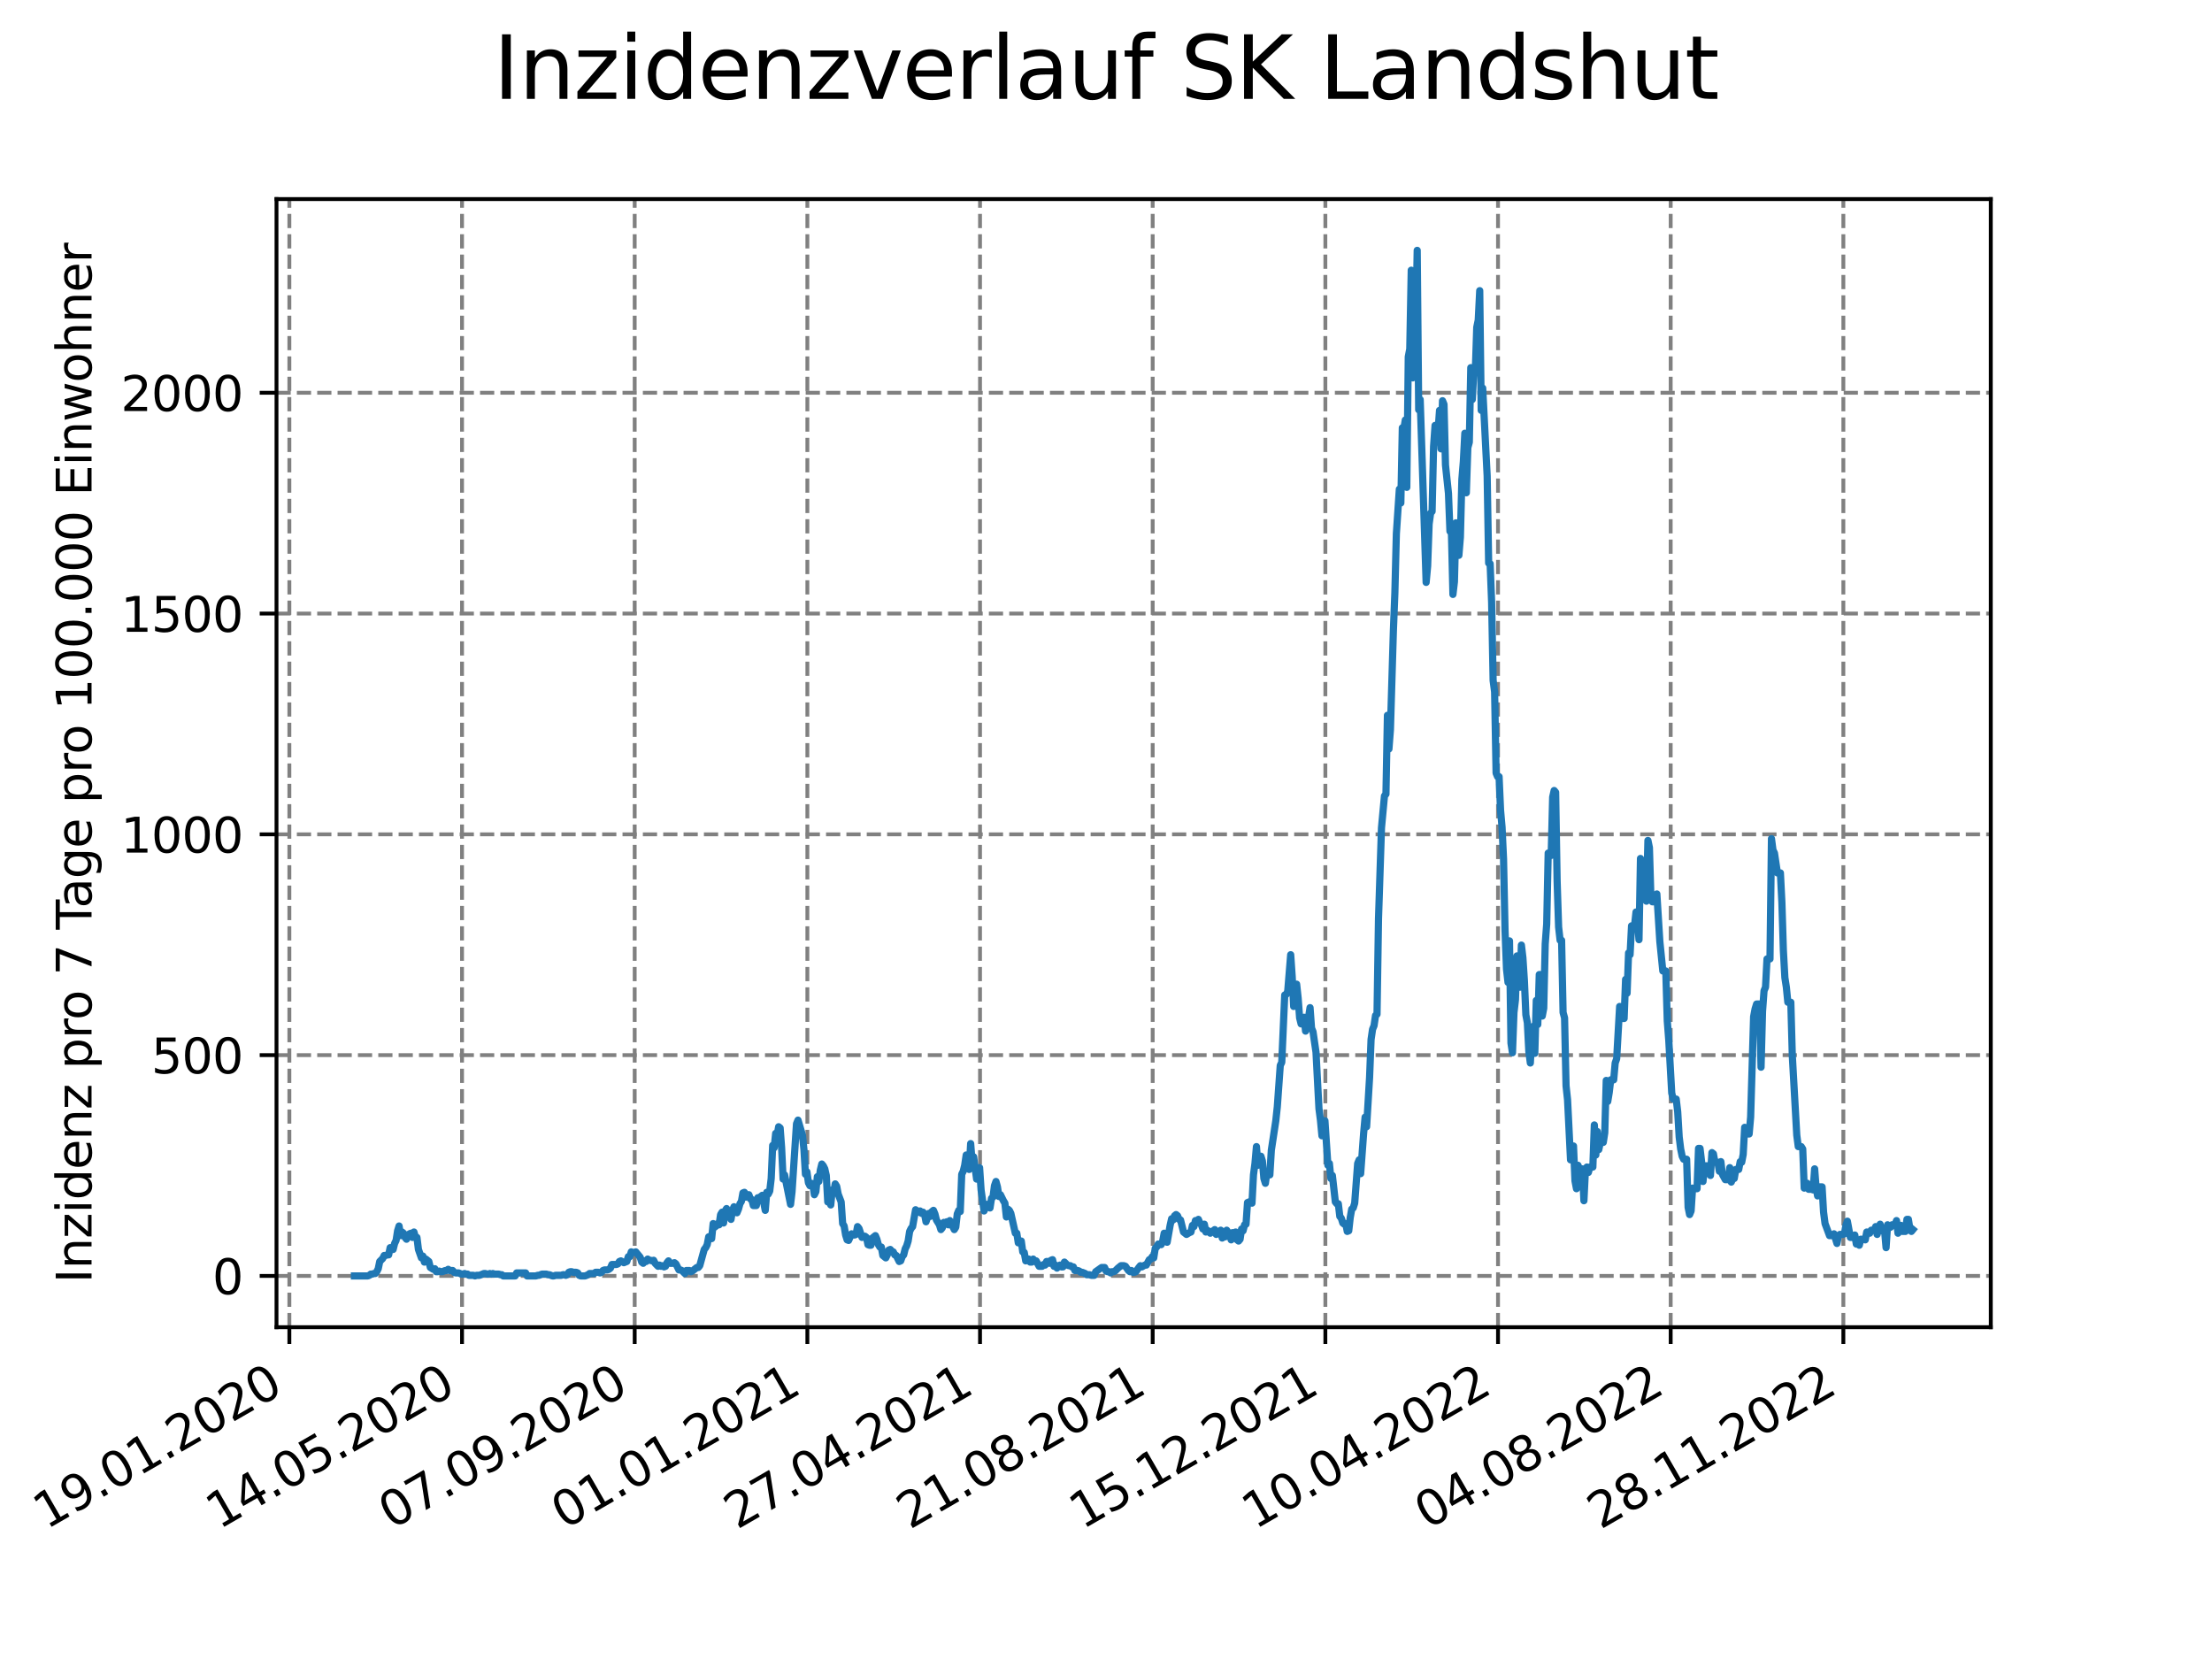 <?xml version="1.0" encoding="utf-8" standalone="no"?>
<!DOCTYPE svg PUBLIC "-//W3C//DTD SVG 1.1//EN"
  "http://www.w3.org/Graphics/SVG/1.1/DTD/svg11.dtd">
<svg xmlns:xlink="http://www.w3.org/1999/xlink" width="460.8pt" height="345.6pt" viewBox="0 0 460.8 345.6" xmlns="http://www.w3.org/2000/svg" version="1.1">
 <defs>
  <style type="text/css">*{stroke-linejoin: round; stroke-linecap: butt}</style>
 </defs>
 <g id="figure_1">
  <g id="patch_1">
   <path d="M 0 345.6 
L 460.8 345.6 
L 460.8 0 
L 0 0 
z
" style="fill: #ffffff"/>
  </g>
  <g id="axes_1">
   <g id="patch_2">
    <path d="M 57.6 276.48 
L 414.72 276.48 
L 414.72 41.472 
L 57.6 41.472 
z
" style="fill: #ffffff"/>
   </g>
   <g id="matplotlib.axis_1">
    <g id="xtick_1">
     <g id="line2d_1">
      <path d="M 60.28 276.48 
L 60.28 41.472 
" clip-path="url(#p6dc1a05a13)" style="fill: none; stroke-dasharray: 2.96,1.28; stroke-dashoffset: 0; stroke: #808080; stroke-width: 0.8"/>
     </g>
     <g id="line2d_2">
      <defs>
       <path id="ma65158c890" d="M 0 0 
L 0 3.5 
" style="stroke: #000000; stroke-width: 0.8"/>
      </defs>
      <g>
       <use xlink:href="#ma65158c890" x="60.28" y="276.48" style="stroke: #000000; stroke-width: 0.8"/>
      </g>
     </g>
     <g id="text_1">
      <!-- 19.01.2020 -->
      <g transform="translate(9.654 318.689) rotate(-30) scale(0.1 -0.1)">
       <defs>
        <path id="DejaVuSans-31" d="M 794 531 
L 1825 531 
L 1825 4091 
L 703 3866 
L 703 4441 
L 1819 4666 
L 2450 4666 
L 2450 531 
L 3481 531 
L 3481 0 
L 794 0 
L 794 531 
z
" transform="scale(0.016)"/>
        <path id="DejaVuSans-39" d="M 703 97 
L 703 672 
Q 941 559 1184 500 
Q 1428 441 1663 441 
Q 2288 441 2617 861 
Q 2947 1281 2994 2138 
Q 2813 1869 2534 1725 
Q 2256 1581 1919 1581 
Q 1219 1581 811 2004 
Q 403 2428 403 3163 
Q 403 3881 828 4315 
Q 1253 4750 1959 4750 
Q 2769 4750 3195 4129 
Q 3622 3509 3622 2328 
Q 3622 1225 3098 567 
Q 2575 -91 1691 -91 
Q 1453 -91 1209 -44 
Q 966 3 703 97 
z
M 1959 2075 
Q 2384 2075 2632 2365 
Q 2881 2656 2881 3163 
Q 2881 3666 2632 3958 
Q 2384 4250 1959 4250 
Q 1534 4250 1286 3958 
Q 1038 3666 1038 3163 
Q 1038 2656 1286 2365 
Q 1534 2075 1959 2075 
z
" transform="scale(0.016)"/>
        <path id="DejaVuSans-2e" d="M 684 794 
L 1344 794 
L 1344 0 
L 684 0 
L 684 794 
z
" transform="scale(0.016)"/>
        <path id="DejaVuSans-30" d="M 2034 4250 
Q 1547 4250 1301 3770 
Q 1056 3291 1056 2328 
Q 1056 1369 1301 889 
Q 1547 409 2034 409 
Q 2525 409 2770 889 
Q 3016 1369 3016 2328 
Q 3016 3291 2770 3770 
Q 2525 4250 2034 4250 
z
M 2034 4750 
Q 2819 4750 3233 4129 
Q 3647 3509 3647 2328 
Q 3647 1150 3233 529 
Q 2819 -91 2034 -91 
Q 1250 -91 836 529 
Q 422 1150 422 2328 
Q 422 3509 836 4129 
Q 1250 4750 2034 4750 
z
" transform="scale(0.016)"/>
        <path id="DejaVuSans-32" d="M 1228 531 
L 3431 531 
L 3431 0 
L 469 0 
L 469 531 
Q 828 903 1448 1529 
Q 2069 2156 2228 2338 
Q 2531 2678 2651 2914 
Q 2772 3150 2772 3378 
Q 2772 3750 2511 3984 
Q 2250 4219 1831 4219 
Q 1534 4219 1204 4116 
Q 875 4013 500 3803 
L 500 4441 
Q 881 4594 1212 4672 
Q 1544 4750 1819 4750 
Q 2544 4750 2975 4387 
Q 3406 4025 3406 3419 
Q 3406 3131 3298 2873 
Q 3191 2616 2906 2266 
Q 2828 2175 2409 1742 
Q 1991 1309 1228 531 
z
" transform="scale(0.016)"/>
       </defs>
       <use xlink:href="#DejaVuSans-31"/>
       <use xlink:href="#DejaVuSans-39" x="63.623"/>
       <use xlink:href="#DejaVuSans-2e" x="127.246"/>
       <use xlink:href="#DejaVuSans-30" x="159.033"/>
       <use xlink:href="#DejaVuSans-31" x="222.656"/>
       <use xlink:href="#DejaVuSans-2e" x="286.279"/>
       <use xlink:href="#DejaVuSans-32" x="318.066"/>
       <use xlink:href="#DejaVuSans-30" x="381.689"/>
       <use xlink:href="#DejaVuSans-32" x="445.312"/>
       <use xlink:href="#DejaVuSans-30" x="508.936"/>
      </g>
     </g>
    </g>
    <g id="xtick_2">
     <g id="line2d_3">
      <path d="M 96.249 276.48 
L 96.249 41.472 
" clip-path="url(#p6dc1a05a13)" style="fill: none; stroke-dasharray: 2.96,1.28; stroke-dashoffset: 0; stroke: #808080; stroke-width: 0.8"/>
     </g>
     <g id="line2d_4">
      <g>
       <use xlink:href="#ma65158c890" x="96.249" y="276.48" style="stroke: #000000; stroke-width: 0.8"/>
      </g>
     </g>
     <g id="text_2">
      <!-- 14.05.2020 -->
      <g transform="translate(45.624 318.689) rotate(-30) scale(0.1 -0.1)">
       <defs>
        <path id="DejaVuSans-34" d="M 2419 4116 
L 825 1625 
L 2419 1625 
L 2419 4116 
z
M 2253 4666 
L 3047 4666 
L 3047 1625 
L 3713 1625 
L 3713 1100 
L 3047 1100 
L 3047 0 
L 2419 0 
L 2419 1100 
L 313 1100 
L 313 1709 
L 2253 4666 
z
" transform="scale(0.016)"/>
        <path id="DejaVuSans-35" d="M 691 4666 
L 3169 4666 
L 3169 4134 
L 1269 4134 
L 1269 2991 
Q 1406 3038 1543 3061 
Q 1681 3084 1819 3084 
Q 2600 3084 3056 2656 
Q 3513 2228 3513 1497 
Q 3513 744 3044 326 
Q 2575 -91 1722 -91 
Q 1428 -91 1123 -41 
Q 819 9 494 109 
L 494 744 
Q 775 591 1075 516 
Q 1375 441 1709 441 
Q 2250 441 2565 725 
Q 2881 1009 2881 1497 
Q 2881 1984 2565 2268 
Q 2250 2553 1709 2553 
Q 1456 2553 1204 2497 
Q 953 2441 691 2322 
L 691 4666 
z
" transform="scale(0.016)"/>
       </defs>
       <use xlink:href="#DejaVuSans-31"/>
       <use xlink:href="#DejaVuSans-34" x="63.623"/>
       <use xlink:href="#DejaVuSans-2e" x="127.246"/>
       <use xlink:href="#DejaVuSans-30" x="159.033"/>
       <use xlink:href="#DejaVuSans-35" x="222.656"/>
       <use xlink:href="#DejaVuSans-2e" x="286.279"/>
       <use xlink:href="#DejaVuSans-32" x="318.066"/>
       <use xlink:href="#DejaVuSans-30" x="381.689"/>
       <use xlink:href="#DejaVuSans-32" x="445.312"/>
       <use xlink:href="#DejaVuSans-30" x="508.936"/>
      </g>
     </g>
    </g>
    <g id="xtick_3">
     <g id="line2d_5">
      <path d="M 132.218 276.48 
L 132.218 41.472 
" clip-path="url(#p6dc1a05a13)" style="fill: none; stroke-dasharray: 2.96,1.28; stroke-dashoffset: 0; stroke: #808080; stroke-width: 0.8"/>
     </g>
     <g id="line2d_6">
      <g>
       <use xlink:href="#ma65158c890" x="132.218" y="276.48" style="stroke: #000000; stroke-width: 0.8"/>
      </g>
     </g>
     <g id="text_3">
      <!-- 07.09.2020 -->
      <g transform="translate(81.593 318.689) rotate(-30) scale(0.1 -0.1)">
       <defs>
        <path id="DejaVuSans-37" d="M 525 4666 
L 3525 4666 
L 3525 4397 
L 1831 0 
L 1172 0 
L 2766 4134 
L 525 4134 
L 525 4666 
z
" transform="scale(0.016)"/>
       </defs>
       <use xlink:href="#DejaVuSans-30"/>
       <use xlink:href="#DejaVuSans-37" x="63.623"/>
       <use xlink:href="#DejaVuSans-2e" x="127.246"/>
       <use xlink:href="#DejaVuSans-30" x="159.033"/>
       <use xlink:href="#DejaVuSans-39" x="222.656"/>
       <use xlink:href="#DejaVuSans-2e" x="286.279"/>
       <use xlink:href="#DejaVuSans-32" x="318.066"/>
       <use xlink:href="#DejaVuSans-30" x="381.689"/>
       <use xlink:href="#DejaVuSans-32" x="445.312"/>
       <use xlink:href="#DejaVuSans-30" x="508.936"/>
      </g>
     </g>
    </g>
    <g id="xtick_4">
     <g id="line2d_7">
      <path d="M 168.188 276.48 
L 168.188 41.472 
" clip-path="url(#p6dc1a05a13)" style="fill: none; stroke-dasharray: 2.96,1.28; stroke-dashoffset: 0; stroke: #808080; stroke-width: 0.8"/>
     </g>
     <g id="line2d_8">
      <g>
       <use xlink:href="#ma65158c890" x="168.188" y="276.48" style="stroke: #000000; stroke-width: 0.8"/>
      </g>
     </g>
     <g id="text_4">
      <!-- 01.01.2021 -->
      <g transform="translate(117.563 318.689) rotate(-30) scale(0.1 -0.1)">
       <use xlink:href="#DejaVuSans-30"/>
       <use xlink:href="#DejaVuSans-31" x="63.623"/>
       <use xlink:href="#DejaVuSans-2e" x="127.246"/>
       <use xlink:href="#DejaVuSans-30" x="159.033"/>
       <use xlink:href="#DejaVuSans-31" x="222.656"/>
       <use xlink:href="#DejaVuSans-2e" x="286.279"/>
       <use xlink:href="#DejaVuSans-32" x="318.066"/>
       <use xlink:href="#DejaVuSans-30" x="381.689"/>
       <use xlink:href="#DejaVuSans-32" x="445.312"/>
       <use xlink:href="#DejaVuSans-31" x="508.936"/>
      </g>
     </g>
    </g>
    <g id="xtick_5">
     <g id="line2d_9">
      <path d="M 204.157 276.48 
L 204.157 41.472 
" clip-path="url(#p6dc1a05a13)" style="fill: none; stroke-dasharray: 2.96,1.28; stroke-dashoffset: 0; stroke: #808080; stroke-width: 0.8"/>
     </g>
     <g id="line2d_10">
      <g>
       <use xlink:href="#ma65158c890" x="204.157" y="276.48" style="stroke: #000000; stroke-width: 0.8"/>
      </g>
     </g>
     <g id="text_5">
      <!-- 27.04.2021 -->
      <g transform="translate(153.532 318.689) rotate(-30) scale(0.1 -0.1)">
       <use xlink:href="#DejaVuSans-32"/>
       <use xlink:href="#DejaVuSans-37" x="63.623"/>
       <use xlink:href="#DejaVuSans-2e" x="127.246"/>
       <use xlink:href="#DejaVuSans-30" x="159.033"/>
       <use xlink:href="#DejaVuSans-34" x="222.656"/>
       <use xlink:href="#DejaVuSans-2e" x="286.279"/>
       <use xlink:href="#DejaVuSans-32" x="318.066"/>
       <use xlink:href="#DejaVuSans-30" x="381.689"/>
       <use xlink:href="#DejaVuSans-32" x="445.312"/>
       <use xlink:href="#DejaVuSans-31" x="508.936"/>
      </g>
     </g>
    </g>
    <g id="xtick_6">
     <g id="line2d_11">
      <path d="M 240.126 276.48 
L 240.126 41.472 
" clip-path="url(#p6dc1a05a13)" style="fill: none; stroke-dasharray: 2.96,1.28; stroke-dashoffset: 0; stroke: #808080; stroke-width: 0.8"/>
     </g>
     <g id="line2d_12">
      <g>
       <use xlink:href="#ma65158c890" x="240.126" y="276.48" style="stroke: #000000; stroke-width: 0.8"/>
      </g>
     </g>
     <g id="text_6">
      <!-- 21.08.2021 -->
      <g transform="translate(189.501 318.689) rotate(-30) scale(0.1 -0.1)">
       <defs>
        <path id="DejaVuSans-38" d="M 2034 2216 
Q 1584 2216 1326 1975 
Q 1069 1734 1069 1313 
Q 1069 891 1326 650 
Q 1584 409 2034 409 
Q 2484 409 2743 651 
Q 3003 894 3003 1313 
Q 3003 1734 2745 1975 
Q 2488 2216 2034 2216 
z
M 1403 2484 
Q 997 2584 770 2862 
Q 544 3141 544 3541 
Q 544 4100 942 4425 
Q 1341 4750 2034 4750 
Q 2731 4750 3128 4425 
Q 3525 4100 3525 3541 
Q 3525 3141 3298 2862 
Q 3072 2584 2669 2484 
Q 3125 2378 3379 2068 
Q 3634 1759 3634 1313 
Q 3634 634 3220 271 
Q 2806 -91 2034 -91 
Q 1263 -91 848 271 
Q 434 634 434 1313 
Q 434 1759 690 2068 
Q 947 2378 1403 2484 
z
M 1172 3481 
Q 1172 3119 1398 2916 
Q 1625 2713 2034 2713 
Q 2441 2713 2670 2916 
Q 2900 3119 2900 3481 
Q 2900 3844 2670 4047 
Q 2441 4250 2034 4250 
Q 1625 4250 1398 4047 
Q 1172 3844 1172 3481 
z
" transform="scale(0.016)"/>
       </defs>
       <use xlink:href="#DejaVuSans-32"/>
       <use xlink:href="#DejaVuSans-31" x="63.623"/>
       <use xlink:href="#DejaVuSans-2e" x="127.246"/>
       <use xlink:href="#DejaVuSans-30" x="159.033"/>
       <use xlink:href="#DejaVuSans-38" x="222.656"/>
       <use xlink:href="#DejaVuSans-2e" x="286.279"/>
       <use xlink:href="#DejaVuSans-32" x="318.066"/>
       <use xlink:href="#DejaVuSans-30" x="381.689"/>
       <use xlink:href="#DejaVuSans-32" x="445.312"/>
       <use xlink:href="#DejaVuSans-31" x="508.936"/>
      </g>
     </g>
    </g>
    <g id="xtick_7">
     <g id="line2d_13">
      <path d="M 276.096 276.48 
L 276.096 41.472 
" clip-path="url(#p6dc1a05a13)" style="fill: none; stroke-dasharray: 2.96,1.28; stroke-dashoffset: 0; stroke: #808080; stroke-width: 0.8"/>
     </g>
     <g id="line2d_14">
      <g>
       <use xlink:href="#ma65158c890" x="276.096" y="276.48" style="stroke: #000000; stroke-width: 0.8"/>
      </g>
     </g>
     <g id="text_7">
      <!-- 15.12.2021 -->
      <g transform="translate(225.471 318.689) rotate(-30) scale(0.1 -0.1)">
       <use xlink:href="#DejaVuSans-31"/>
       <use xlink:href="#DejaVuSans-35" x="63.623"/>
       <use xlink:href="#DejaVuSans-2e" x="127.246"/>
       <use xlink:href="#DejaVuSans-31" x="159.033"/>
       <use xlink:href="#DejaVuSans-32" x="222.656"/>
       <use xlink:href="#DejaVuSans-2e" x="286.279"/>
       <use xlink:href="#DejaVuSans-32" x="318.066"/>
       <use xlink:href="#DejaVuSans-30" x="381.689"/>
       <use xlink:href="#DejaVuSans-32" x="445.312"/>
       <use xlink:href="#DejaVuSans-31" x="508.936"/>
      </g>
     </g>
    </g>
    <g id="xtick_8">
     <g id="line2d_15">
      <path d="M 312.065 276.48 
L 312.065 41.472 
" clip-path="url(#p6dc1a05a13)" style="fill: none; stroke-dasharray: 2.96,1.28; stroke-dashoffset: 0; stroke: #808080; stroke-width: 0.8"/>
     </g>
     <g id="line2d_16">
      <g>
       <use xlink:href="#ma65158c890" x="312.065" y="276.48" style="stroke: #000000; stroke-width: 0.8"/>
      </g>
     </g>
     <g id="text_8">
      <!-- 10.04.2022 -->
      <g transform="translate(261.44 318.689) rotate(-30) scale(0.1 -0.1)">
       <use xlink:href="#DejaVuSans-31"/>
       <use xlink:href="#DejaVuSans-30" x="63.623"/>
       <use xlink:href="#DejaVuSans-2e" x="127.246"/>
       <use xlink:href="#DejaVuSans-30" x="159.033"/>
       <use xlink:href="#DejaVuSans-34" x="222.656"/>
       <use xlink:href="#DejaVuSans-2e" x="286.279"/>
       <use xlink:href="#DejaVuSans-32" x="318.066"/>
       <use xlink:href="#DejaVuSans-30" x="381.689"/>
       <use xlink:href="#DejaVuSans-32" x="445.312"/>
       <use xlink:href="#DejaVuSans-32" x="508.936"/>
      </g>
     </g>
    </g>
    <g id="xtick_9">
     <g id="line2d_17">
      <path d="M 348.035 276.48 
L 348.035 41.472 
" clip-path="url(#p6dc1a05a13)" style="fill: none; stroke-dasharray: 2.96,1.28; stroke-dashoffset: 0; stroke: #808080; stroke-width: 0.8"/>
     </g>
     <g id="line2d_18">
      <g>
       <use xlink:href="#ma65158c890" x="348.035" y="276.48" style="stroke: #000000; stroke-width: 0.8"/>
      </g>
     </g>
     <g id="text_9">
      <!-- 04.08.2022 -->
      <g transform="translate(297.409 318.689) rotate(-30) scale(0.1 -0.1)">
       <use xlink:href="#DejaVuSans-30"/>
       <use xlink:href="#DejaVuSans-34" x="63.623"/>
       <use xlink:href="#DejaVuSans-2e" x="127.246"/>
       <use xlink:href="#DejaVuSans-30" x="159.033"/>
       <use xlink:href="#DejaVuSans-38" x="222.656"/>
       <use xlink:href="#DejaVuSans-2e" x="286.279"/>
       <use xlink:href="#DejaVuSans-32" x="318.066"/>
       <use xlink:href="#DejaVuSans-30" x="381.689"/>
       <use xlink:href="#DejaVuSans-32" x="445.312"/>
       <use xlink:href="#DejaVuSans-32" x="508.936"/>
      </g>
     </g>
    </g>
    <g id="xtick_10">
     <g id="line2d_19">
      <path d="M 384.004 276.48 
L 384.004 41.472 
" clip-path="url(#p6dc1a05a13)" style="fill: none; stroke-dasharray: 2.96,1.28; stroke-dashoffset: 0; stroke: #808080; stroke-width: 0.8"/>
     </g>
     <g id="line2d_20">
      <g>
       <use xlink:href="#ma65158c890" x="384.004" y="276.48" style="stroke: #000000; stroke-width: 0.8"/>
      </g>
     </g>
     <g id="text_10">
      <!-- 28.11.2022 -->
      <g transform="translate(333.379 318.689) rotate(-30) scale(0.1 -0.1)">
       <use xlink:href="#DejaVuSans-32"/>
       <use xlink:href="#DejaVuSans-38" x="63.623"/>
       <use xlink:href="#DejaVuSans-2e" x="127.246"/>
       <use xlink:href="#DejaVuSans-31" x="159.033"/>
       <use xlink:href="#DejaVuSans-31" x="222.656"/>
       <use xlink:href="#DejaVuSans-2e" x="286.279"/>
       <use xlink:href="#DejaVuSans-32" x="318.066"/>
       <use xlink:href="#DejaVuSans-30" x="381.689"/>
       <use xlink:href="#DejaVuSans-32" x="445.312"/>
       <use xlink:href="#DejaVuSans-32" x="508.936"/>
      </g>
     </g>
    </g>
   </g>
   <g id="matplotlib.axis_2">
    <g id="ytick_1">
     <g id="line2d_21">
      <path d="M 57.6 265.798 
L 414.72 265.798 
" clip-path="url(#p6dc1a05a13)" style="fill: none; stroke-dasharray: 2.96,1.28; stroke-dashoffset: 0; stroke: #808080; stroke-width: 0.8"/>
     </g>
     <g id="line2d_22">
      <defs>
       <path id="m56e17be679" d="M 0 0 
L -3.5 0 
" style="stroke: #000000; stroke-width: 0.8"/>
      </defs>
      <g>
       <use xlink:href="#m56e17be679" x="57.6" y="265.798" style="stroke: #000000; stroke-width: 0.8"/>
      </g>
     </g>
     <g id="text_11">
      <!-- 0 -->
      <g transform="translate(44.237 269.597) scale(0.1 -0.1)">
       <use xlink:href="#DejaVuSans-30"/>
      </g>
     </g>
    </g>
    <g id="ytick_2">
     <g id="line2d_23">
      <path d="M 57.6 219.804 
L 414.72 219.804 
" clip-path="url(#p6dc1a05a13)" style="fill: none; stroke-dasharray: 2.96,1.28; stroke-dashoffset: 0; stroke: #808080; stroke-width: 0.8"/>
     </g>
     <g id="line2d_24">
      <g>
       <use xlink:href="#m56e17be679" x="57.6" y="219.804" style="stroke: #000000; stroke-width: 0.8"/>
      </g>
     </g>
     <g id="text_12">
      <!-- 500 -->
      <g transform="translate(31.512 223.604) scale(0.1 -0.1)">
       <use xlink:href="#DejaVuSans-35"/>
       <use xlink:href="#DejaVuSans-30" x="63.623"/>
       <use xlink:href="#DejaVuSans-30" x="127.246"/>
      </g>
     </g>
    </g>
    <g id="ytick_3">
     <g id="line2d_25">
      <path d="M 57.6 173.811 
L 414.72 173.811 
" clip-path="url(#p6dc1a05a13)" style="fill: none; stroke-dasharray: 2.96,1.28; stroke-dashoffset: 0; stroke: #808080; stroke-width: 0.8"/>
     </g>
     <g id="line2d_26">
      <g>
       <use xlink:href="#m56e17be679" x="57.6" y="173.811" style="stroke: #000000; stroke-width: 0.8"/>
      </g>
     </g>
     <g id="text_13">
      <!-- 1000 -->
      <g transform="translate(25.15 177.61) scale(0.1 -0.1)">
       <use xlink:href="#DejaVuSans-31"/>
       <use xlink:href="#DejaVuSans-30" x="63.623"/>
       <use xlink:href="#DejaVuSans-30" x="127.246"/>
       <use xlink:href="#DejaVuSans-30" x="190.869"/>
      </g>
     </g>
    </g>
    <g id="ytick_4">
     <g id="line2d_27">
      <path d="M 57.6 127.817 
L 414.72 127.817 
" clip-path="url(#p6dc1a05a13)" style="fill: none; stroke-dasharray: 2.96,1.28; stroke-dashoffset: 0; stroke: #808080; stroke-width: 0.8"/>
     </g>
     <g id="line2d_28">
      <g>
       <use xlink:href="#m56e17be679" x="57.6" y="127.817" style="stroke: #000000; stroke-width: 0.8"/>
      </g>
     </g>
     <g id="text_14">
      <!-- 1500 -->
      <g transform="translate(25.15 131.616) scale(0.1 -0.1)">
       <use xlink:href="#DejaVuSans-31"/>
       <use xlink:href="#DejaVuSans-35" x="63.623"/>
       <use xlink:href="#DejaVuSans-30" x="127.246"/>
       <use xlink:href="#DejaVuSans-30" x="190.869"/>
      </g>
     </g>
    </g>
    <g id="ytick_5">
     <g id="line2d_29">
      <path d="M 57.6 81.824 
L 414.72 81.824 
" clip-path="url(#p6dc1a05a13)" style="fill: none; stroke-dasharray: 2.96,1.28; stroke-dashoffset: 0; stroke: #808080; stroke-width: 0.8"/>
     </g>
     <g id="line2d_30">
      <g>
       <use xlink:href="#m56e17be679" x="57.6" y="81.824" style="stroke: #000000; stroke-width: 0.8"/>
      </g>
     </g>
     <g id="text_15">
      <!-- 2000 -->
      <g transform="translate(25.15 85.623) scale(0.1 -0.1)">
       <use xlink:href="#DejaVuSans-32"/>
       <use xlink:href="#DejaVuSans-30" x="63.623"/>
       <use xlink:href="#DejaVuSans-30" x="127.246"/>
       <use xlink:href="#DejaVuSans-30" x="190.869"/>
      </g>
     </g>
    </g>
    <g id="text_16">
     <!-- Inzidenz pro 7 Tage pro 100.000 Einwohner -->
     <g transform="translate(19.07 267.301) rotate(-90) scale(0.1 -0.1)">
      <defs>
       <path id="DejaVuSans-49" d="M 628 4666 
L 1259 4666 
L 1259 0 
L 628 0 
L 628 4666 
z
" transform="scale(0.016)"/>
       <path id="DejaVuSans-6e" d="M 3513 2113 
L 3513 0 
L 2938 0 
L 2938 2094 
Q 2938 2591 2744 2837 
Q 2550 3084 2163 3084 
Q 1697 3084 1428 2787 
Q 1159 2491 1159 1978 
L 1159 0 
L 581 0 
L 581 3500 
L 1159 3500 
L 1159 2956 
Q 1366 3272 1645 3428 
Q 1925 3584 2291 3584 
Q 2894 3584 3203 3211 
Q 3513 2838 3513 2113 
z
" transform="scale(0.016)"/>
       <path id="DejaVuSans-7a" d="M 353 3500 
L 3084 3500 
L 3084 2975 
L 922 459 
L 3084 459 
L 3084 0 
L 275 0 
L 275 525 
L 2438 3041 
L 353 3041 
L 353 3500 
z
" transform="scale(0.016)"/>
       <path id="DejaVuSans-69" d="M 603 3500 
L 1178 3500 
L 1178 0 
L 603 0 
L 603 3500 
z
M 603 4863 
L 1178 4863 
L 1178 4134 
L 603 4134 
L 603 4863 
z
" transform="scale(0.016)"/>
       <path id="DejaVuSans-64" d="M 2906 2969 
L 2906 4863 
L 3481 4863 
L 3481 0 
L 2906 0 
L 2906 525 
Q 2725 213 2448 61 
Q 2172 -91 1784 -91 
Q 1150 -91 751 415 
Q 353 922 353 1747 
Q 353 2572 751 3078 
Q 1150 3584 1784 3584 
Q 2172 3584 2448 3432 
Q 2725 3281 2906 2969 
z
M 947 1747 
Q 947 1113 1208 752 
Q 1469 391 1925 391 
Q 2381 391 2643 752 
Q 2906 1113 2906 1747 
Q 2906 2381 2643 2742 
Q 2381 3103 1925 3103 
Q 1469 3103 1208 2742 
Q 947 2381 947 1747 
z
" transform="scale(0.016)"/>
       <path id="DejaVuSans-65" d="M 3597 1894 
L 3597 1613 
L 953 1613 
Q 991 1019 1311 708 
Q 1631 397 2203 397 
Q 2534 397 2845 478 
Q 3156 559 3463 722 
L 3463 178 
Q 3153 47 2828 -22 
Q 2503 -91 2169 -91 
Q 1331 -91 842 396 
Q 353 884 353 1716 
Q 353 2575 817 3079 
Q 1281 3584 2069 3584 
Q 2775 3584 3186 3129 
Q 3597 2675 3597 1894 
z
M 3022 2063 
Q 3016 2534 2758 2815 
Q 2500 3097 2075 3097 
Q 1594 3097 1305 2825 
Q 1016 2553 972 2059 
L 3022 2063 
z
" transform="scale(0.016)"/>
       <path id="DejaVuSans-20" transform="scale(0.016)"/>
       <path id="DejaVuSans-70" d="M 1159 525 
L 1159 -1331 
L 581 -1331 
L 581 3500 
L 1159 3500 
L 1159 2969 
Q 1341 3281 1617 3432 
Q 1894 3584 2278 3584 
Q 2916 3584 3314 3078 
Q 3713 2572 3713 1747 
Q 3713 922 3314 415 
Q 2916 -91 2278 -91 
Q 1894 -91 1617 61 
Q 1341 213 1159 525 
z
M 3116 1747 
Q 3116 2381 2855 2742 
Q 2594 3103 2138 3103 
Q 1681 3103 1420 2742 
Q 1159 2381 1159 1747 
Q 1159 1113 1420 752 
Q 1681 391 2138 391 
Q 2594 391 2855 752 
Q 3116 1113 3116 1747 
z
" transform="scale(0.016)"/>
       <path id="DejaVuSans-72" d="M 2631 2963 
Q 2534 3019 2420 3045 
Q 2306 3072 2169 3072 
Q 1681 3072 1420 2755 
Q 1159 2438 1159 1844 
L 1159 0 
L 581 0 
L 581 3500 
L 1159 3500 
L 1159 2956 
Q 1341 3275 1631 3429 
Q 1922 3584 2338 3584 
Q 2397 3584 2469 3576 
Q 2541 3569 2628 3553 
L 2631 2963 
z
" transform="scale(0.016)"/>
       <path id="DejaVuSans-6f" d="M 1959 3097 
Q 1497 3097 1228 2736 
Q 959 2375 959 1747 
Q 959 1119 1226 758 
Q 1494 397 1959 397 
Q 2419 397 2687 759 
Q 2956 1122 2956 1747 
Q 2956 2369 2687 2733 
Q 2419 3097 1959 3097 
z
M 1959 3584 
Q 2709 3584 3137 3096 
Q 3566 2609 3566 1747 
Q 3566 888 3137 398 
Q 2709 -91 1959 -91 
Q 1206 -91 779 398 
Q 353 888 353 1747 
Q 353 2609 779 3096 
Q 1206 3584 1959 3584 
z
" transform="scale(0.016)"/>
       <path id="DejaVuSans-54" d="M -19 4666 
L 3928 4666 
L 3928 4134 
L 2272 4134 
L 2272 0 
L 1638 0 
L 1638 4134 
L -19 4134 
L -19 4666 
z
" transform="scale(0.016)"/>
       <path id="DejaVuSans-61" d="M 2194 1759 
Q 1497 1759 1228 1600 
Q 959 1441 959 1056 
Q 959 750 1161 570 
Q 1363 391 1709 391 
Q 2188 391 2477 730 
Q 2766 1069 2766 1631 
L 2766 1759 
L 2194 1759 
z
M 3341 1997 
L 3341 0 
L 2766 0 
L 2766 531 
Q 2569 213 2275 61 
Q 1981 -91 1556 -91 
Q 1019 -91 701 211 
Q 384 513 384 1019 
Q 384 1609 779 1909 
Q 1175 2209 1959 2209 
L 2766 2209 
L 2766 2266 
Q 2766 2663 2505 2880 
Q 2244 3097 1772 3097 
Q 1472 3097 1187 3025 
Q 903 2953 641 2809 
L 641 3341 
Q 956 3463 1253 3523 
Q 1550 3584 1831 3584 
Q 2591 3584 2966 3190 
Q 3341 2797 3341 1997 
z
" transform="scale(0.016)"/>
       <path id="DejaVuSans-67" d="M 2906 1791 
Q 2906 2416 2648 2759 
Q 2391 3103 1925 3103 
Q 1463 3103 1205 2759 
Q 947 2416 947 1791 
Q 947 1169 1205 825 
Q 1463 481 1925 481 
Q 2391 481 2648 825 
Q 2906 1169 2906 1791 
z
M 3481 434 
Q 3481 -459 3084 -895 
Q 2688 -1331 1869 -1331 
Q 1566 -1331 1297 -1286 
Q 1028 -1241 775 -1147 
L 775 -588 
Q 1028 -725 1275 -790 
Q 1522 -856 1778 -856 
Q 2344 -856 2625 -561 
Q 2906 -266 2906 331 
L 2906 616 
Q 2728 306 2450 153 
Q 2172 0 1784 0 
Q 1141 0 747 490 
Q 353 981 353 1791 
Q 353 2603 747 3093 
Q 1141 3584 1784 3584 
Q 2172 3584 2450 3431 
Q 2728 3278 2906 2969 
L 2906 3500 
L 3481 3500 
L 3481 434 
z
" transform="scale(0.016)"/>
       <path id="DejaVuSans-45" d="M 628 4666 
L 3578 4666 
L 3578 4134 
L 1259 4134 
L 1259 2753 
L 3481 2753 
L 3481 2222 
L 1259 2222 
L 1259 531 
L 3634 531 
L 3634 0 
L 628 0 
L 628 4666 
z
" transform="scale(0.016)"/>
       <path id="DejaVuSans-77" d="M 269 3500 
L 844 3500 
L 1563 769 
L 2278 3500 
L 2956 3500 
L 3675 769 
L 4391 3500 
L 4966 3500 
L 4050 0 
L 3372 0 
L 2619 2869 
L 1863 0 
L 1184 0 
L 269 3500 
z
" transform="scale(0.016)"/>
       <path id="DejaVuSans-68" d="M 3513 2113 
L 3513 0 
L 2938 0 
L 2938 2094 
Q 2938 2591 2744 2837 
Q 2550 3084 2163 3084 
Q 1697 3084 1428 2787 
Q 1159 2491 1159 1978 
L 1159 0 
L 581 0 
L 581 4863 
L 1159 4863 
L 1159 2956 
Q 1366 3272 1645 3428 
Q 1925 3584 2291 3584 
Q 2894 3584 3203 3211 
Q 3513 2838 3513 2113 
z
" transform="scale(0.016)"/>
      </defs>
      <use xlink:href="#DejaVuSans-49"/>
      <use xlink:href="#DejaVuSans-6e" x="29.492"/>
      <use xlink:href="#DejaVuSans-7a" x="92.871"/>
      <use xlink:href="#DejaVuSans-69" x="145.361"/>
      <use xlink:href="#DejaVuSans-64" x="173.145"/>
      <use xlink:href="#DejaVuSans-65" x="236.621"/>
      <use xlink:href="#DejaVuSans-6e" x="298.145"/>
      <use xlink:href="#DejaVuSans-7a" x="361.523"/>
      <use xlink:href="#DejaVuSans-20" x="414.014"/>
      <use xlink:href="#DejaVuSans-70" x="445.801"/>
      <use xlink:href="#DejaVuSans-72" x="509.277"/>
      <use xlink:href="#DejaVuSans-6f" x="548.141"/>
      <use xlink:href="#DejaVuSans-20" x="609.322"/>
      <use xlink:href="#DejaVuSans-37" x="641.109"/>
      <use xlink:href="#DejaVuSans-20" x="704.732"/>
      <use xlink:href="#DejaVuSans-54" x="736.52"/>
      <use xlink:href="#DejaVuSans-61" x="781.104"/>
      <use xlink:href="#DejaVuSans-67" x="842.383"/>
      <use xlink:href="#DejaVuSans-65" x="905.859"/>
      <use xlink:href="#DejaVuSans-20" x="967.383"/>
      <use xlink:href="#DejaVuSans-70" x="999.17"/>
      <use xlink:href="#DejaVuSans-72" x="1062.646"/>
      <use xlink:href="#DejaVuSans-6f" x="1101.51"/>
      <use xlink:href="#DejaVuSans-20" x="1162.691"/>
      <use xlink:href="#DejaVuSans-31" x="1194.479"/>
      <use xlink:href="#DejaVuSans-30" x="1258.102"/>
      <use xlink:href="#DejaVuSans-30" x="1321.725"/>
      <use xlink:href="#DejaVuSans-2e" x="1385.348"/>
      <use xlink:href="#DejaVuSans-30" x="1417.135"/>
      <use xlink:href="#DejaVuSans-30" x="1480.758"/>
      <use xlink:href="#DejaVuSans-30" x="1544.381"/>
      <use xlink:href="#DejaVuSans-20" x="1608.004"/>
      <use xlink:href="#DejaVuSans-45" x="1639.791"/>
      <use xlink:href="#DejaVuSans-69" x="1702.975"/>
      <use xlink:href="#DejaVuSans-6e" x="1730.758"/>
      <use xlink:href="#DejaVuSans-77" x="1794.137"/>
      <use xlink:href="#DejaVuSans-6f" x="1875.924"/>
      <use xlink:href="#DejaVuSans-68" x="1937.105"/>
      <use xlink:href="#DejaVuSans-6e" x="2000.484"/>
      <use xlink:href="#DejaVuSans-65" x="2063.863"/>
      <use xlink:href="#DejaVuSans-72" x="2125.387"/>
     </g>
    </g>
   </g>
   <g id="line2d_31">
    <path d="M 73.833 265.798 
L 76.623 265.798 
L 76.934 265.673 
L 77.244 265.422 
L 77.554 265.422 
L 77.864 265.297 
L 78.174 265.297 
L 78.484 264.921 
L 78.794 264.294 
L 79.104 262.791 
L 79.724 262.164 
L 80.034 261.537 
L 80.344 261.537 
L 80.655 261.412 
L 80.965 261.412 
L 81.275 259.909 
L 81.585 260.284 
L 81.895 260.284 
L 82.205 259.031 
L 82.515 258.405 
L 82.825 256.4 
L 83.135 255.398 
L 83.445 257.402 
L 83.755 256.651 
L 84.065 256.901 
L 84.375 257.778 
L 84.686 258.154 
L 85.306 257.027 
L 85.616 256.901 
L 85.926 257.778 
L 86.236 256.651 
L 86.546 257.778 
L 86.856 257.778 
L 87.166 260.284 
L 87.786 262.039 
L 88.096 261.663 
L 88.407 262.916 
L 88.717 262.289 
L 89.337 262.791 
L 89.647 264.044 
L 90.267 264.419 
L 90.577 264.294 
L 90.887 264.921 
L 91.197 264.921 
L 91.507 264.795 
L 91.817 264.921 
L 92.127 264.921 
L 92.748 264.67 
L 93.058 264.67 
L 93.368 264.419 
L 93.678 264.67 
L 94.298 264.67 
L 94.608 265.046 
L 94.918 265.171 
L 95.538 265.171 
L 96.159 265.422 
L 96.469 265.422 
L 96.779 265.297 
L 97.089 265.422 
L 97.399 265.422 
L 97.709 265.673 
L 98.639 265.673 
L 98.949 265.798 
L 99.259 265.673 
L 99.88 265.673 
L 100.81 265.297 
L 101.12 265.297 
L 101.43 265.422 
L 101.74 265.422 
L 102.05 265.297 
L 102.36 265.422 
L 102.67 265.297 
L 102.98 265.422 
L 103.911 265.422 
L 104.221 265.547 
L 104.531 265.547 
L 104.841 265.798 
L 107.321 265.798 
L 107.632 265.171 
L 109.492 265.171 
L 109.802 265.798 
L 111.663 265.798 
L 111.973 265.673 
L 112.283 265.673 
L 112.903 265.422 
L 113.833 265.422 
L 114.143 265.547 
L 114.453 265.547 
L 115.073 265.798 
L 115.384 265.798 
L 115.694 265.673 
L 116.934 265.673 
L 117.244 265.547 
L 117.554 265.547 
L 117.864 265.673 
L 118.174 265.547 
L 118.484 265.046 
L 118.794 264.921 
L 119.105 264.921 
L 119.415 265.046 
L 120.035 265.046 
L 120.345 265.171 
L 120.655 265.673 
L 120.965 265.798 
L 121.895 265.798 
L 122.515 265.547 
L 122.825 265.297 
L 123.756 265.297 
L 124.066 265.046 
L 124.686 265.046 
L 124.996 265.171 
L 125.306 265.046 
L 125.616 264.67 
L 125.926 264.545 
L 126.546 264.545 
L 126.857 264.419 
L 127.167 264.169 
L 127.477 263.417 
L 128.407 263.417 
L 128.717 263.292 
L 129.027 262.791 
L 129.337 262.665 
L 129.957 263.041 
L 130.578 262.791 
L 130.888 261.788 
L 131.198 261.788 
L 131.508 260.786 
L 131.818 260.911 
L 132.128 260.911 
L 132.438 260.786 
L 133.368 261.913 
L 133.678 262.916 
L 133.988 263.166 
L 134.298 262.665 
L 134.609 262.791 
L 134.919 262.289 
L 135.229 262.54 
L 135.539 262.54 
L 135.849 262.665 
L 136.159 262.54 
L 136.469 263.166 
L 137.089 263.793 
L 137.399 263.542 
L 137.709 263.793 
L 138.019 263.668 
L 138.33 263.918 
L 138.64 263.793 
L 138.95 263.041 
L 139.26 262.665 
L 139.57 263.166 
L 140.19 263.166 
L 140.5 263.041 
L 140.81 263.292 
L 141.43 264.545 
L 141.74 264.545 
L 142.05 264.67 
L 142.671 265.297 
L 142.981 264.67 
L 143.601 264.67 
L 143.911 264.921 
L 144.221 264.795 
L 145.151 264.044 
L 145.461 264.044 
L 145.771 263.668 
L 146.702 260.284 
L 147.012 259.909 
L 147.322 259.282 
L 147.632 257.653 
L 147.942 257.528 
L 148.252 258.029 
L 148.562 254.896 
L 148.872 255.648 
L 149.182 255.398 
L 149.492 254.896 
L 149.803 255.147 
L 150.113 253.017 
L 150.423 252.516 
L 150.733 254.771 
L 151.043 252.265 
L 151.353 251.764 
L 151.663 252.39 
L 151.973 252.39 
L 152.283 254.019 
L 152.593 252.14 
L 152.903 251.388 
L 153.213 252.265 
L 153.523 252.641 
L 153.834 251.889 
L 154.144 250.761 
L 154.454 250.26 
L 154.764 248.506 
L 155.074 248.381 
L 155.384 249.383 
L 155.694 248.882 
L 156.004 248.882 
L 156.314 249.759 
L 156.624 249.884 
L 156.934 251.137 
L 157.555 251.137 
L 157.865 249.508 
L 158.175 249.508 
L 158.795 249.007 
L 159.415 252.14 
L 159.725 248.381 
L 160.035 248.756 
L 160.345 248.13 
L 160.655 245.499 
L 160.965 238.607 
L 161.275 239.108 
L 161.586 236.101 
L 161.896 236.477 
L 162.206 234.722 
L 162.516 234.973 
L 162.826 239.108 
L 163.136 245.624 
L 163.446 244.747 
L 164.686 250.887 
L 164.996 248.255 
L 165.927 234.096 
L 166.237 233.344 
L 167.167 236.477 
L 167.477 239.484 
L 167.787 244.621 
L 168.097 244.12 
L 168.407 246.376 
L 168.717 247.002 
L 169.028 246.501 
L 169.338 246.752 
L 169.648 248.882 
L 169.958 248.255 
L 170.268 245.123 
L 170.578 246.125 
L 170.888 243.744 
L 171.198 242.491 
L 171.508 242.867 
L 171.818 243.494 
L 172.128 244.872 
L 172.438 250.385 
L 172.748 249.508 
L 173.059 251.012 
L 173.369 247.879 
L 173.679 248.381 
L 173.989 246.626 
L 174.299 247.127 
L 174.609 248.756 
L 175.229 250.385 
L 175.539 254.896 
L 175.849 255.398 
L 176.159 257.277 
L 176.469 258.28 
L 176.78 258.405 
L 177.4 257.027 
L 177.71 257.277 
L 178.02 257.277 
L 178.33 257.152 
L 178.64 255.523 
L 178.95 255.899 
L 179.57 257.778 
L 179.88 257.528 
L 180.19 257.528 
L 180.501 257.778 
L 180.811 259.282 
L 181.121 259.407 
L 181.431 259.407 
L 181.741 257.904 
L 182.361 257.402 
L 182.671 258.154 
L 182.981 259.282 
L 183.291 259.783 
L 183.601 259.783 
L 183.911 261.537 
L 184.532 262.039 
L 184.842 261.412 
L 185.152 260.41 
L 185.462 260.284 
L 185.772 260.66 
L 186.082 260.786 
L 186.392 261.412 
L 186.702 261.537 
L 187.322 262.791 
L 187.632 262.665 
L 187.942 261.788 
L 188.253 261.412 
L 188.563 260.159 
L 188.873 259.533 
L 189.183 258.53 
L 189.493 256.525 
L 189.803 255.899 
L 190.113 255.523 
L 190.733 252.014 
L 191.353 252.516 
L 191.663 252.265 
L 191.973 252.766 
L 192.284 252.516 
L 192.594 252.891 
L 192.904 254.52 
L 193.524 252.766 
L 193.834 253.393 
L 194.144 252.39 
L 194.454 252.14 
L 194.764 252.891 
L 195.074 254.145 
L 195.694 255.147 
L 196.005 256.149 
L 196.315 255.773 
L 196.625 254.646 
L 196.935 254.771 
L 197.245 254.52 
L 197.555 255.147 
L 197.865 254.27 
L 198.175 255.147 
L 198.485 255.523 
L 198.795 256.149 
L 199.105 255.648 
L 199.415 252.891 
L 199.726 252.14 
L 200.036 252.39 
L 200.346 244.621 
L 200.656 243.995 
L 200.966 242.742 
L 201.276 240.612 
L 201.586 242.867 
L 201.896 243.619 
L 202.206 238.231 
L 202.516 242.115 
L 202.826 240.988 
L 203.446 245.624 
L 203.757 243.87 
L 204.067 243.243 
L 204.377 247.879 
L 204.997 252.265 
L 205.617 250.887 
L 205.927 251.137 
L 206.237 251.638 
L 206.547 249.634 
L 206.857 249.383 
L 207.167 247.002 
L 207.478 246.125 
L 207.788 247.253 
L 208.098 249.258 
L 208.408 248.882 
L 209.028 250.135 
L 209.338 250.636 
L 209.648 253.518 
L 209.958 251.889 
L 210.268 252.14 
L 210.578 252.766 
L 211.509 256.901 
L 211.819 256.901 
L 212.129 258.906 
L 212.439 258.53 
L 212.749 258.53 
L 213.059 260.786 
L 213.369 260.911 
L 213.679 262.665 
L 214.299 262.289 
L 214.609 262.916 
L 214.919 262.916 
L 215.23 262.289 
L 215.54 262.791 
L 215.85 262.665 
L 216.47 263.793 
L 217.09 263.793 
L 217.4 263.417 
L 217.71 263.542 
L 218.02 262.791 
L 218.33 262.791 
L 218.64 263.166 
L 218.951 262.54 
L 219.261 262.415 
L 219.571 263.793 
L 219.881 263.542 
L 220.191 264.169 
L 220.811 263.542 
L 221.121 263.918 
L 221.431 263.918 
L 221.741 262.916 
L 222.361 263.542 
L 222.671 263.668 
L 222.982 263.668 
L 223.292 263.918 
L 223.602 263.918 
L 223.912 264.67 
L 224.532 264.67 
L 224.842 264.795 
L 225.152 265.046 
L 225.462 265.046 
L 226.082 265.297 
L 226.392 265.547 
L 227.013 265.547 
L 227.323 265.673 
L 227.943 265.673 
L 228.253 264.921 
L 229.493 264.044 
L 230.113 264.044 
L 230.424 264.795 
L 230.734 264.921 
L 231.044 264.921 
L 231.354 265.171 
L 231.664 264.921 
L 231.974 264.921 
L 232.284 264.795 
L 232.904 264.169 
L 233.524 263.668 
L 234.144 263.668 
L 234.455 263.793 
L 235.075 264.67 
L 235.385 264.921 
L 235.695 264.67 
L 236.005 265.046 
L 236.315 265.046 
L 236.625 264.921 
L 237.245 264.044 
L 237.555 263.668 
L 237.865 263.918 
L 238.486 263.542 
L 238.796 263.542 
L 239.416 262.415 
L 239.726 262.289 
L 240.036 261.788 
L 240.346 262.039 
L 240.656 260.034 
L 240.966 259.783 
L 241.276 259.157 
L 241.586 259.282 
L 241.896 259.282 
L 242.207 258.53 
L 242.517 256.901 
L 242.827 258.655 
L 243.137 258.781 
L 243.757 255.272 
L 244.067 253.894 
L 244.377 254.145 
L 244.687 253.267 
L 244.997 253.017 
L 245.307 253.267 
L 245.617 254.019 
L 245.928 254.145 
L 246.548 256.651 
L 247.168 257.152 
L 247.788 256.776 
L 248.098 256.651 
L 248.408 255.272 
L 248.718 255.523 
L 249.028 254.27 
L 249.338 254.395 
L 249.649 254.019 
L 249.959 254.771 
L 250.269 255.147 
L 250.579 256.024 
L 250.889 255.022 
L 251.199 256.651 
L 251.509 256.275 
L 252.129 256.901 
L 252.439 256.525 
L 252.749 256.4 
L 253.059 256.149 
L 253.369 257.152 
L 253.68 256.776 
L 253.99 256.651 
L 254.3 256.275 
L 254.61 257.904 
L 254.92 257.027 
L 255.23 257.653 
L 255.54 256.275 
L 256.16 257.152 
L 256.47 258.28 
L 256.78 256.776 
L 257.09 257.653 
L 257.401 256.651 
L 257.711 258.28 
L 258.021 258.53 
L 258.331 258.154 
L 258.641 256.024 
L 258.951 256.4 
L 259.261 255.147 
L 259.571 255.022 
L 259.881 250.511 
L 260.501 250.26 
L 260.811 250.636 
L 261.122 244.747 
L 261.432 242.366 
L 261.742 238.857 
L 262.052 242.742 
L 262.672 240.862 
L 262.982 241.865 
L 263.292 245.499 
L 263.602 246.501 
L 263.912 244.245 
L 264.222 244.747 
L 264.532 244.747 
L 264.842 239.609 
L 265.773 233.469 
L 266.083 230.587 
L 266.703 221.941 
L 267.013 221.315 
L 267.633 207.281 
L 267.943 207.155 
L 268.253 206.529 
L 268.874 198.885 
L 269.184 203.396 
L 269.494 209.662 
L 269.804 208.784 
L 270.114 205.025 
L 270.424 207.907 
L 270.734 212.042 
L 271.044 213.295 
L 271.354 212.293 
L 271.664 211.917 
L 271.974 214.799 
L 272.284 212.794 
L 272.594 211.917 
L 272.905 209.912 
L 273.215 214.172 
L 273.525 214.924 
L 274.145 219.185 
L 274.765 230.963 
L 275.075 233.344 
L 275.385 236.602 
L 275.695 235.85 
L 276.005 233.469 
L 276.626 242.742 
L 276.936 242.366 
L 277.246 245.499 
L 277.556 244.872 
L 278.176 250.385 
L 278.486 250.761 
L 278.796 250.761 
L 279.106 253.393 
L 279.416 253.769 
L 279.726 254.771 
L 280.036 255.022 
L 280.347 254.896 
L 280.657 256.525 
L 280.967 256.4 
L 281.277 253.643 
L 281.587 251.889 
L 281.897 251.638 
L 282.207 250.636 
L 282.827 242.366 
L 283.137 241.614 
L 283.447 244.496 
L 284.067 236.101 
L 284.378 232.718 
L 284.688 234.722 
L 285.308 224.447 
L 285.618 216.553 
L 285.928 214.423 
L 286.238 213.671 
L 286.548 211.541 
L 286.858 211.29 
L 287.168 191.367 
L 287.788 172.446 
L 288.409 165.805 
L 288.719 165.429 
L 289.029 149.014 
L 289.339 156.031 
L 289.649 152.022 
L 290.269 131.346 
L 290.579 123.452 
L 290.889 111.172 
L 291.509 101.9 
L 291.819 104.782 
L 292.13 89.119 
L 292.44 89.37 
L 292.75 87.49 
L 293.06 101.524 
L 293.37 74.333 
L 293.68 72.704 
L 293.99 56.289 
L 294.3 78.719 
L 294.61 78.092 
L 294.92 69.07 
L 295.23 52.154 
L 295.54 85.36 
L 295.851 83.23 
L 297.091 121.322 
L 297.401 117.939 
L 297.711 109.168 
L 298.021 106.912 
L 298.331 106.536 
L 298.641 93.003 
L 298.951 88.618 
L 299.261 90.998 
L 299.572 89.745 
L 299.882 85.485 
L 300.192 93.505 
L 300.502 83.48 
L 300.812 84.232 
L 301.122 96.888 
L 301.742 102.777 
L 302.052 110.671 
L 302.362 111.047 
L 302.672 123.828 
L 302.982 121.197 
L 303.292 108.917 
L 303.603 113.177 
L 303.913 115.683 
L 304.223 111.924 
L 304.533 99.895 
L 304.843 96.136 
L 305.153 90.247 
L 305.463 102.652 
L 305.773 93.254 
L 306.083 92.126 
L 306.393 76.588 
L 306.703 83.23 
L 307.013 77.466 
L 307.324 77.716 
L 307.634 68.193 
L 307.944 66.689 
L 308.254 60.55 
L 308.564 85.485 
L 308.874 80.849 
L 309.804 99.143 
L 310.114 117.312 
L 310.424 117.438 
L 310.734 125.457 
L 311.045 141.747 
L 311.355 144.127 
L 311.665 161.044 
L 311.975 161.795 
L 312.285 161.795 
L 312.595 168.812 
L 312.905 172.321 
L 313.215 178.962 
L 313.525 193.748 
L 313.835 201.893 
L 314.145 204.649 
L 314.455 196.003 
L 314.765 217.305 
L 315.076 219.31 
L 315.386 210.915 
L 315.696 208.283 
L 316.006 199.136 
L 316.316 199.387 
L 316.626 205.652 
L 316.936 196.881 
L 317.246 199.512 
L 317.556 204.273 
L 317.866 211.416 
L 318.176 213.045 
L 318.486 219.059 
L 318.797 221.44 
L 319.107 215.676 
L 319.417 213.797 
L 319.727 219.435 
L 320.037 208.409 
L 320.347 213.421 
L 320.657 203.02 
L 320.967 203.02 
L 321.277 211.666 
L 321.587 210.037 
L 321.897 196.63 
L 322.207 192.495 
L 322.517 177.709 
L 322.828 178.21 
L 323.138 178.21 
L 323.448 166.056 
L 323.758 164.677 
L 324.068 165.053 
L 324.378 183.598 
L 324.688 193.121 
L 324.998 195.878 
L 325.308 195.878 
L 325.618 210.915 
L 325.928 212.042 
L 326.238 226.202 
L 326.549 229.084 
L 327.169 241.614 
L 327.479 241.614 
L 327.789 238.732 
L 328.099 246 
L 328.409 247.629 
L 328.719 242.742 
L 329.029 243.494 
L 329.649 243.494 
L 329.959 250.135 
L 330.27 243.744 
L 330.58 243.118 
L 330.89 244.245 
L 331.2 243.118 
L 331.82 243.118 
L 332.13 234.346 
L 332.44 240.612 
L 332.75 235.725 
L 333.06 239.484 
L 333.37 237.98 
L 333.99 237.98 
L 334.301 235.975 
L 334.611 225.074 
L 334.921 229.46 
L 335.231 227.58 
L 335.541 224.949 
L 336.161 224.949 
L 336.471 221.44 
L 336.781 220.563 
L 337.401 209.662 
L 337.711 212.168 
L 338.332 212.168 
L 338.642 204.023 
L 338.952 206.905 
L 339.262 198.509 
L 339.572 198.885 
L 339.882 192.871 
L 340.502 192.871 
L 340.812 189.989 
L 341.122 191.743 
L 341.432 195.753 
L 341.742 178.837 
L 342.053 183.849 
L 342.673 183.849 
L 342.983 187.733 
L 343.293 175.078 
L 343.603 176.581 
L 343.913 186.981 
L 344.223 187.859 
L 344.843 187.859 
L 345.153 186.23 
L 345.774 196.129 
L 346.394 202.269 
L 347.014 202.269 
L 347.324 212.669 
L 347.634 216.679 
L 348.254 227.705 
L 348.564 228.958 
L 349.184 228.958 
L 349.495 231.59 
L 349.805 236.853 
L 350.115 239.359 
L 350.425 240.862 
L 350.735 241.489 
L 351.355 241.489 
L 351.665 251.513 
L 351.975 253.017 
L 352.285 252.265 
L 352.595 247.503 
L 352.905 247.629 
L 353.526 247.629 
L 353.836 239.233 
L 354.146 239.233 
L 354.456 241.865 
L 354.766 246.125 
L 355.076 242.867 
L 355.696 242.867 
L 356.316 244.872 
L 356.626 240.11 
L 356.936 240.361 
L 357.247 242.115 
L 357.867 242.115 
L 358.177 243.995 
L 358.487 241.99 
L 358.797 244.621 
L 359.417 245.749 
L 360.037 245.749 
L 360.347 243.243 
L 360.657 246.25 
L 360.968 245.499 
L 361.278 245.499 
L 361.588 243.619 
L 362.208 243.619 
L 362.518 241.99 
L 362.828 242.115 
L 363.138 240.486 
L 363.448 234.848 
L 363.758 236.226 
L 364.378 236.226 
L 364.688 232.718 
L 365.309 211.792 
L 365.619 210.163 
L 365.929 209.16 
L 366.549 209.16 
L 366.859 222.317 
L 367.169 210.664 
L 367.479 206.404 
L 367.789 205.652 
L 368.099 199.763 
L 368.72 199.763 
L 369.03 174.702 
L 369.34 177.082 
L 369.65 177.709 
L 370.27 181.844 
L 370.89 181.844 
L 371.2 187.984 
L 371.51 198.008 
L 371.82 203.647 
L 372.13 205.652 
L 372.44 208.784 
L 373.061 208.784 
L 373.371 219.936 
L 374.301 236.477 
L 374.611 238.857 
L 375.231 238.857 
L 375.541 239.359 
L 375.851 247.503 
L 376.161 246.752 
L 376.472 246.501 
L 376.782 247.754 
L 377.402 247.754 
L 377.712 247.879 
L 378.022 243.494 
L 378.332 247.503 
L 378.642 249.132 
L 378.952 247.253 
L 379.572 247.253 
L 379.882 252.516 
L 380.193 254.896 
L 381.123 257.402 
L 381.743 257.402 
L 382.053 257.027 
L 382.673 259.031 
L 382.983 257.402 
L 383.293 257.152 
L 383.913 257.152 
L 384.224 257.027 
L 384.534 255.272 
L 384.844 254.395 
L 385.464 257.778 
L 386.084 257.778 
L 386.394 257.277 
L 386.704 259.157 
L 387.014 258.655 
L 387.324 259.407 
L 387.634 258.154 
L 388.255 258.154 
L 388.565 258.28 
L 388.875 256.651 
L 389.185 256.901 
L 389.495 256.901 
L 389.805 256.275 
L 390.425 256.275 
L 390.735 255.523 
L 391.045 257.152 
L 391.355 255.773 
L 391.665 255.022 
L 391.976 256.4 
L 392.596 256.4 
L 392.906 259.909 
L 393.216 255.147 
L 393.526 255.773 
L 393.836 255.648 
L 394.146 255.147 
L 394.766 255.147 
L 395.076 254.27 
L 395.386 256.901 
L 395.697 255.523 
L 396.007 255.272 
L 396.317 256.525 
L 396.937 256.525 
L 397.247 254.019 
L 397.557 254.019 
L 397.867 256.024 
L 398.177 256.525 
L 398.487 256.149 
L 398.487 256.149 
" clip-path="url(#p6dc1a05a13)" style="fill: none; stroke: #1f77b4; stroke-width: 1.5; stroke-linecap: square"/>
   </g>
   <g id="patch_3">
    <path d="M 57.6 276.48 
L 57.6 41.472 
" style="fill: none; stroke: #000000; stroke-width: 0.8; stroke-linejoin: miter; stroke-linecap: square"/>
   </g>
   <g id="patch_4">
    <path d="M 414.72 276.48 
L 414.72 41.472 
" style="fill: none; stroke: #000000; stroke-width: 0.8; stroke-linejoin: miter; stroke-linecap: square"/>
   </g>
   <g id="patch_5">
    <path d="M 57.6 276.48 
L 414.72 276.48 
" style="fill: none; stroke: #000000; stroke-width: 0.8; stroke-linejoin: miter; stroke-linecap: square"/>
   </g>
   <g id="patch_6">
    <path d="M 57.6 41.472 
L 414.72 41.472 
" style="fill: none; stroke: #000000; stroke-width: 0.8; stroke-linejoin: miter; stroke-linecap: square"/>
   </g>
  </g>
  <g id="text_17">
   <!-- Inzidenzverlauf SK Landshut -->
   <g transform="translate(102.779 20.589) scale(0.18 -0.18)">
    <defs>
     <path id="DejaVuSans-76" d="M 191 3500 
L 800 3500 
L 1894 563 
L 2988 3500 
L 3597 3500 
L 2284 0 
L 1503 0 
L 191 3500 
z
" transform="scale(0.016)"/>
     <path id="DejaVuSans-6c" d="M 603 4863 
L 1178 4863 
L 1178 0 
L 603 0 
L 603 4863 
z
" transform="scale(0.016)"/>
     <path id="DejaVuSans-75" d="M 544 1381 
L 544 3500 
L 1119 3500 
L 1119 1403 
Q 1119 906 1312 657 
Q 1506 409 1894 409 
Q 2359 409 2629 706 
Q 2900 1003 2900 1516 
L 2900 3500 
L 3475 3500 
L 3475 0 
L 2900 0 
L 2900 538 
Q 2691 219 2414 64 
Q 2138 -91 1772 -91 
Q 1169 -91 856 284 
Q 544 659 544 1381 
z
M 1991 3584 
L 1991 3584 
z
" transform="scale(0.016)"/>
     <path id="DejaVuSans-66" d="M 2375 4863 
L 2375 4384 
L 1825 4384 
Q 1516 4384 1395 4259 
Q 1275 4134 1275 3809 
L 1275 3500 
L 2222 3500 
L 2222 3053 
L 1275 3053 
L 1275 0 
L 697 0 
L 697 3053 
L 147 3053 
L 147 3500 
L 697 3500 
L 697 3744 
Q 697 4328 969 4595 
Q 1241 4863 1831 4863 
L 2375 4863 
z
" transform="scale(0.016)"/>
     <path id="DejaVuSans-53" d="M 3425 4513 
L 3425 3897 
Q 3066 4069 2747 4153 
Q 2428 4238 2131 4238 
Q 1616 4238 1336 4038 
Q 1056 3838 1056 3469 
Q 1056 3159 1242 3001 
Q 1428 2844 1947 2747 
L 2328 2669 
Q 3034 2534 3370 2195 
Q 3706 1856 3706 1288 
Q 3706 609 3251 259 
Q 2797 -91 1919 -91 
Q 1588 -91 1214 -16 
Q 841 59 441 206 
L 441 856 
Q 825 641 1194 531 
Q 1563 422 1919 422 
Q 2459 422 2753 634 
Q 3047 847 3047 1241 
Q 3047 1584 2836 1778 
Q 2625 1972 2144 2069 
L 1759 2144 
Q 1053 2284 737 2584 
Q 422 2884 422 3419 
Q 422 4038 858 4394 
Q 1294 4750 2059 4750 
Q 2388 4750 2728 4690 
Q 3069 4631 3425 4513 
z
" transform="scale(0.016)"/>
     <path id="DejaVuSans-4b" d="M 628 4666 
L 1259 4666 
L 1259 2694 
L 3353 4666 
L 4166 4666 
L 1850 2491 
L 4331 0 
L 3500 0 
L 1259 2247 
L 1259 0 
L 628 0 
L 628 4666 
z
" transform="scale(0.016)"/>
     <path id="DejaVuSans-4c" d="M 628 4666 
L 1259 4666 
L 1259 531 
L 3531 531 
L 3531 0 
L 628 0 
L 628 4666 
z
" transform="scale(0.016)"/>
     <path id="DejaVuSans-73" d="M 2834 3397 
L 2834 2853 
Q 2591 2978 2328 3040 
Q 2066 3103 1784 3103 
Q 1356 3103 1142 2972 
Q 928 2841 928 2578 
Q 928 2378 1081 2264 
Q 1234 2150 1697 2047 
L 1894 2003 
Q 2506 1872 2764 1633 
Q 3022 1394 3022 966 
Q 3022 478 2636 193 
Q 2250 -91 1575 -91 
Q 1294 -91 989 -36 
Q 684 19 347 128 
L 347 722 
Q 666 556 975 473 
Q 1284 391 1588 391 
Q 1994 391 2212 530 
Q 2431 669 2431 922 
Q 2431 1156 2273 1281 
Q 2116 1406 1581 1522 
L 1381 1569 
Q 847 1681 609 1914 
Q 372 2147 372 2553 
Q 372 3047 722 3315 
Q 1072 3584 1716 3584 
Q 2034 3584 2315 3537 
Q 2597 3491 2834 3397 
z
" transform="scale(0.016)"/>
     <path id="DejaVuSans-74" d="M 1172 4494 
L 1172 3500 
L 2356 3500 
L 2356 3053 
L 1172 3053 
L 1172 1153 
Q 1172 725 1289 603 
Q 1406 481 1766 481 
L 2356 481 
L 2356 0 
L 1766 0 
Q 1100 0 847 248 
Q 594 497 594 1153 
L 594 3053 
L 172 3053 
L 172 3500 
L 594 3500 
L 594 4494 
L 1172 4494 
z
" transform="scale(0.016)"/>
    </defs>
    <use xlink:href="#DejaVuSans-49"/>
    <use xlink:href="#DejaVuSans-6e" x="29.492"/>
    <use xlink:href="#DejaVuSans-7a" x="92.871"/>
    <use xlink:href="#DejaVuSans-69" x="145.361"/>
    <use xlink:href="#DejaVuSans-64" x="173.145"/>
    <use xlink:href="#DejaVuSans-65" x="236.621"/>
    <use xlink:href="#DejaVuSans-6e" x="298.145"/>
    <use xlink:href="#DejaVuSans-7a" x="361.523"/>
    <use xlink:href="#DejaVuSans-76" x="414.014"/>
    <use xlink:href="#DejaVuSans-65" x="473.193"/>
    <use xlink:href="#DejaVuSans-72" x="534.717"/>
    <use xlink:href="#DejaVuSans-6c" x="575.83"/>
    <use xlink:href="#DejaVuSans-61" x="603.613"/>
    <use xlink:href="#DejaVuSans-75" x="664.893"/>
    <use xlink:href="#DejaVuSans-66" x="728.271"/>
    <use xlink:href="#DejaVuSans-20" x="763.477"/>
    <use xlink:href="#DejaVuSans-53" x="795.264"/>
    <use xlink:href="#DejaVuSans-4b" x="858.74"/>
    <use xlink:href="#DejaVuSans-20" x="924.316"/>
    <use xlink:href="#DejaVuSans-4c" x="956.104"/>
    <use xlink:href="#DejaVuSans-61" x="1011.816"/>
    <use xlink:href="#DejaVuSans-6e" x="1073.096"/>
    <use xlink:href="#DejaVuSans-64" x="1136.475"/>
    <use xlink:href="#DejaVuSans-73" x="1199.951"/>
    <use xlink:href="#DejaVuSans-68" x="1252.051"/>
    <use xlink:href="#DejaVuSans-75" x="1315.43"/>
    <use xlink:href="#DejaVuSans-74" x="1378.809"/>
   </g>
  </g>
 </g>
 <defs>
  <clipPath id="p6dc1a05a13">
   <rect x="57.6" y="41.472" width="357.12" height="235.008"/>
  </clipPath>
 </defs>
</svg>
